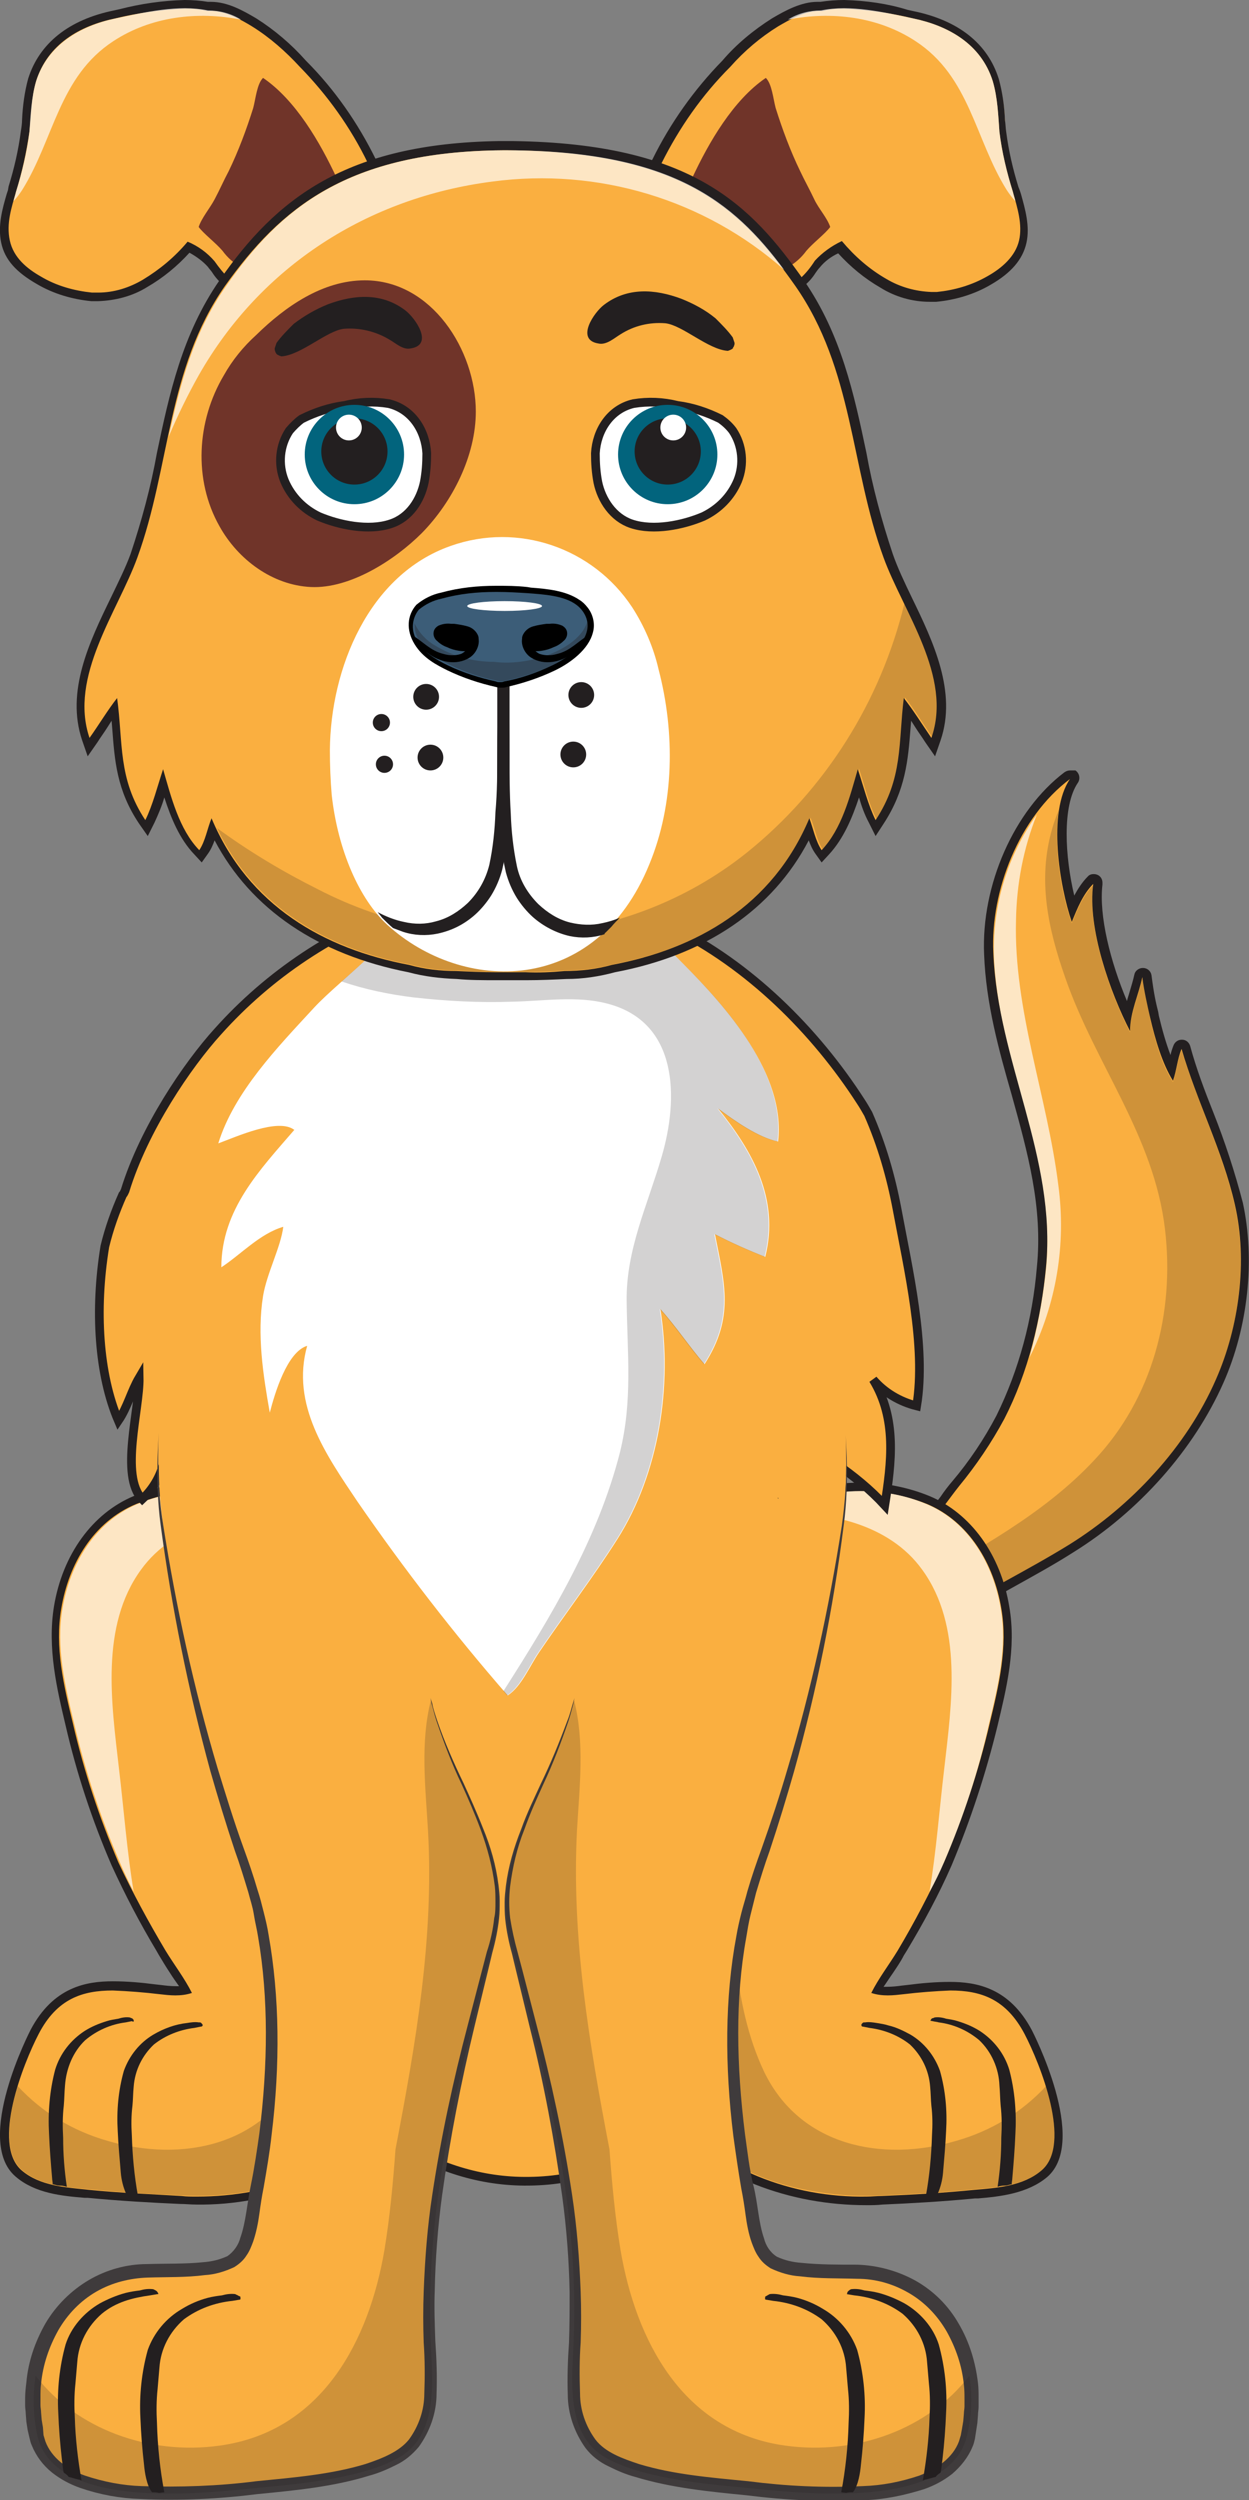 <?xml version="1.0" encoding="utf-8"?>
<!-- Generator: Adobe Illustrator 24.3.0, SVG Export Plug-In . SVG Version: 6.00 Build 0)  -->
<svg version="1.1" id="Layer_1" xmlns="http://www.w3.org/2000/svg" xmlns:xlink="http://www.w3.org/1999/xlink" x="0px" y="0px"
	 viewBox="0 0 203.7 407.6" style="enable-background:new 0 0 203.7 407.6;" xml:space="preserve">
<rect x="0" y="0" width="203.7" height="407.6" fill="#808080" stroke="none"/>
<style type="text/css">
	.st0{fill:#FAAF40;}
	.st1{opacity:0.69;fill:#FFFFFF;enable-background:new    ;}
	.st2{opacity:0.2;fill:#231F20;enable-background:new    ;}
	.st3{fill:#231F20;}
	.st4{fill:#FAAF40;stroke:#231F20;stroke-width:1.42;stroke-miterlimit:10;}
	.st5{fill:#FFFFFF;}
	.st6{fill:#3F3B3C;}
	.st7{fill:#703429;}
	.st8{fill:#3C5D78;}
	.st9{opacity:0.32;}
	.st10{fill:#FFFFFF;stroke:#231F20;stroke-width:1.42;stroke-miterlimit:10;}
	.st11{fill:#02647D;}
</style>
<g id="scene">
	<g id="tail">
		<path class="st0" d="M153.3,264.8c-0.1,0-0.1,0-0.2,0c-0.2,0-0.3-0.1-0.4-0.3c-0.1,0-0.2,0.1-0.3,0.1c-0.1,0.1-0.2,0.1-0.3,0.1
			c-0.3,0-0.5-0.1-0.6-0.4l-6.1-10.7c-0.2-0.4,0-0.8,0.3-1c0,0,0,0,0,0c3-1.3,5.9-5.1,8.2-8.2c0.7-0.9,1.3-1.7,1.9-2.5
			c2.8-3.3,5.2-7,7.3-10.8c3.8-7.7,6.1-16,6.7-24.5c1-9.9-1.7-19.3-4.2-28.4c-2-7.3-4.1-14.8-4.4-22.7c-0.5-11.1,4.8-23.1,12.8-29.1
			c0.1-0.1,0.3-0.1,0.4-0.1c0.4,0,0.7,0.3,0.7,0.7c0,0.1,0,0.3-0.1,0.4c-3.2,4.6-1.9,14.9-0.2,20.8c0.7-1.7,1.6-3.3,2.9-4.6
			c0.1-0.1,0.3-0.2,0.5-0.2c0.1,0,0.2,0,0.3,0.1c0.3,0.1,0.4,0.4,0.4,0.7c-0.8,5.8,1.7,14.5,4.9,21.4c0.2-1.1,0.5-2.3,0.9-3.4
			c0.3-1,0.6-2,0.8-3c0.1-0.3,0.4-0.6,0.7-0.6l0,0c0.3,0,0.6,0.3,0.7,0.6c0.3,2,0.7,4.1,1.1,6.1l0.1,0.6c0.6,2.9,1.5,5.8,2.8,8.5
			l0.1-0.5c0.2-1.1,0.5-2.1,0.9-3.1c0.1-0.3,0.4-0.4,0.6-0.4l0,0c0.3,0,0.6,0.2,0.6,0.5c1.1,3.7,2.5,7.4,3.9,10.9
			c2,4.7,3.6,9.6,4.8,14.6c2,9.8,0.9,19.9-3.1,29c-4.7,10.7-13.5,20.6-24.2,27.3c-3.3,2-6.8,4-10.2,5.8c-3.6,2-7.4,4.1-10.8,6.2
			C153.6,264.8,153.4,264.8,153.3,264.8z"/>
		<path class="st1" d="M170.6,206.8c-0.5,4.9-1.4,9.7-2.7,14.5c4.4-8.7,6-18.5,4.7-28.1c-1.8-14.5-7.3-28.5-6.9-43.2
			c0.1-5.9,1.2-11.7,3.4-17.2c-4.8,6.7-7.2,14.7-7,22.9C162.7,173.3,172.3,188.8,170.6,206.8z"/>
		<path class="st2" d="M201.4,196.6c-2-8.8-6.1-16.8-8.7-25.4c-0.7,1.7-0.8,3.5-1.4,5.2c-1.9-2.9-2.9-6.9-3.7-10.2
			c-0.4-1.9-0.1-5.3-1.3-6.7c-0.6,2.8-2,5.7-2,8.8c-3.2-6.3-7-16.8-6-24c-1.7,1.7-2.6,4-3.5,6.2c-1.6-4.4-3.1-12.5-2.1-18.5
			c-0.4,1-0.8,2-1.1,3.1c-2.4,8.3-0.7,16.2,2.1,24.2c4.9,14.2,14.5,25.8,16.3,41.1c1.6,13.6-2,27.5-11.5,37.6
			c-8.3,8.9-19.2,14.6-29.6,20.7l3.2,5.5c0.3-0.2,0.7-0.2,1-0.3c0,0.1,0.1,0.3,0.2,0.4c6.6-4.1,14.2-7.9,21-12.1
			c10.2-6.3,19.1-15.9,23.9-26.9C202.1,216.5,203.4,205.8,201.4,196.6z"/>
		<path class="st3" d="M174.5,127c-3.7,5.4-1.7,17.5,0.3,23.3c0.9-2.2,1.8-4.5,3.5-6.2c-1,7.2,2.8,17.8,6,24c0-3.1,1.4-5.9,2-8.8
			c0.3,2.3,0.8,4.5,1.3,6.7c0.8,3.4,1.9,7.3,3.7,10.2c0.6-1.7,0.7-3.5,1.4-5.2c2.5,8.6,6.7,16.6,8.7,25.4c2.1,9.2,0.7,19.9-3.1,28.5
			c-4.8,11-13.8,20.6-23.9,26.9c-6.8,4.2-14.4,7.9-21,12.1c-0.1-0.1-0.1-0.3-0.2-0.4c-0.3,0-0.7,0.1-1,0.3l-6.2-10.6
			c4.1-1.8,7.7-7.5,10.4-10.9c2.8-3.4,5.3-7.1,7.4-11c3.9-7.6,6-16.3,6.8-24.8c1.7-17.9-7.9-33.5-8.6-51.2
			C161.5,145.3,166.2,133.2,174.5,127 M178.3,144.1L178.3,144.1 M174.5,125.6c-0.3,0-0.6,0.1-0.9,0.3c-8.2,6.2-13.6,18.4-13.1,29.7
			c0.3,8,2.4,15.6,4.5,22.9c2.6,9.4,5.1,18.3,4.1,28.1c-0.7,8.4-2.9,16.7-6.6,24.2c-2,3.8-4.4,7.4-7.2,10.7
			c-0.6,0.7-1.3,1.6-1.9,2.5c-2.3,3-5.1,6.7-7.9,7.9c-0.4,0.2-0.7,0.5-0.8,0.9c-0.1,0.4-0.1,0.8,0.1,1.1l6.1,10.7
			c0.3,0.6,1,0.8,1.7,0.6c0.1,0.1,0.3,0.1,0.4,0.2c0.1,0,0.2,0,0.3,0c0.3,0,0.5-0.1,0.8-0.2c3.4-2.1,7.1-4.2,10.7-6.2
			c3.4-1.9,6.9-3.8,10.2-5.9c10.8-6.7,19.7-16.8,24.5-27.6c4.1-9.2,5.2-20.2,3.2-29.4c-1.3-5-2.9-9.9-4.8-14.7
			c-1.4-3.5-2.8-7.2-3.8-10.9c-0.2-0.6-0.7-1-1.3-1h-0.1c-0.6,0-1.1,0.4-1.3,0.9c-0.2,0.5-0.4,1.1-0.5,1.6c-0.8-2.1-1.4-4.3-1.9-6.4
			l-0.1-0.6c-0.4-1.6-0.7-2.9-1.1-6c-0.1-0.7-0.7-1.2-1.4-1.2l0,0c-0.7,0-1.3,0.5-1.4,1.1c-0.2,0.9-0.5,1.9-0.8,2.9
			c-0.1,0.4-0.3,0.9-0.4,1.4c-2.7-6.4-4.6-13.9-4-19c0-0.1,0-0.2,0-0.3c0-0.8-0.6-1.4-1.4-1.4h-0.1c-0.3,0-0.6,0.1-0.8,0.3l0,0
			l-0.1,0.1c-0.9,0.9-1.6,2-2.2,3.1c-1.5-6.3-2-14.6,0.6-18.4c0.4-0.6,0.3-1.5-0.4-2C175,125.6,174.7,125.6,174.5,125.6L174.5,125.6
			z M174.5,128.4L174.5,128.4z"/>
	</g>
	<g id="body">
		<path class="st0" d="M32.1,358.8c-0.9,0-1.7,0-2.5-0.1c-4.6-0.2-9.9-0.5-15.1-1l-0.6,0c-3.7-0.4-7.9-0.7-10.9-3.3
			c-6.4-5.5,2.6-22.9,2.7-23c3.5-6.6,8.4-7.5,12.8-7.5c2.3,0,4.6,0.2,6.8,0.5l0.9,0.1c0.8,0.1,1.7,0.2,2.5,0.2c0.6,0,1.1,0,1.7-0.1
			c-0.6-1.1-1.3-2.2-2-3.2s-1.2-1.9-1.8-2.8l-0.4-0.7c-2.7-4.4-5.1-9.1-7.3-13.8c-3.1-7.3-5.6-14.9-7.4-22.6
			c-1.4-5.9-3.1-12.5-1.9-19.1c1.4-8.3,6.1-14.8,12.6-17.5c3.5-1.4,7.2-2.2,11-2.2l0,0c11.1,0,23.2,6.1,31.6,15.8l0.7,0.8
			c0.3,0.3,0.5,0.6,0.8,0.9c1.4,1.4,2.6,3,3.3,4.9c0.8,2.4,0,4.8-1,7.1c-6.7,15.8-9.7,32.8-8.9,49.9c0.1,3,0.2,6,0.3,9
			c0.1,3.7,0.2,7.5,0.4,11.2c0.3,6.3-1.3,9.5-5.6,11c-1.5,1-3.1,1.8-4.8,2.5C44.3,357.8,38.2,358.9,32.1,358.8L32.1,358.8z"/>
		<path class="st3" d="M33.1,243.1c11.8,0,23.6,6.9,31.1,15.6l0.7,0.8c1.5,1.7,3.3,3.4,4,5.5s-0.1,4.5-1,6.6
			c-6.7,15.5-9.6,33.4-8.9,50.2c0.3,6.7,0.4,13.5,0.8,20.1c0.3,5.6-0.9,8.8-5.2,10.4c-1.5,1-3.1,1.8-4.8,2.5
			c-5.6,2.2-11.6,3.3-17.7,3.3c-0.9,0-1.7,0-2.5-0.1c-5-0.3-10.1-0.5-15.1-1c-3.7-0.4-8-0.6-11-3.2c-4.9-4.3,0.3-17.4,2.8-22.2
			c3-5.8,7.2-7.1,12.1-7.1c2.5,0.1,5.1,0.3,7.6,0.6c0.9,0.1,1.7,0.2,2.6,0.2c0.9,0,1.8-0.1,2.7-0.4c-1.2-2.4-2.9-4.6-4.3-6.9
			c-2.8-4.7-5.4-9.5-7.7-14.4c-3.1-7.3-5.6-14.8-7.4-22.6c-1.5-6.2-3-12.5-1.9-18.8c1.2-7.2,5.2-14.1,12.2-17
			C25.8,243.8,29.4,243,33.1,243.1 M33.1,241.6c-3.9,0-7.7,0.8-11.3,2.3c-6.7,2.8-11.6,9.5-13,18c-1.1,6.8,0.5,13.5,1.9,19.4
			c1.8,7.8,4.3,15.4,7.5,22.8c2.2,4.8,4.6,9.4,7.3,13.9l0.4,0.7c0.6,1,1.2,2,1.8,2.9c0.5,0.8,1,1.5,1.5,2.2h-0.5
			c-0.9,0-1.7-0.1-2.5-0.2l-0.9-0.1c-2.3-0.3-4.6-0.5-6.9-0.5c-4.3,0-9.7,0.9-13.4,7.9c-0.1,0.2-9.3,18-2.5,23.9
			c3.2,2.8,7.7,3.2,11.3,3.5h0.5c5.2,0.5,10.5,0.8,15.1,1c0.8,0,1.7,0.1,2.6,0.1c6.2,0.1,12.4-1.1,18.2-3.4c1.7-0.7,3.3-1.5,4.8-2.5
			c5.7-2.1,6.2-7.1,6-11.7c-0.2-3.7-0.3-7.5-0.4-11.1c-0.1-2.9-0.2-6-0.3-9c-0.8-17,2.2-33.9,8.8-49.6c1-2.3,1.9-5,1-7.6
			c-0.8-1.9-2-3.7-3.5-5.1c-0.3-0.3-0.5-0.6-0.8-0.9l-0.1-0.1l-0.6-0.7C56.8,247.7,44.4,241.6,33.1,241.6L33.1,241.6z"/>
		<path class="st1" d="M19.5,303.5c0.7,1.7,1.5,3.3,2.3,4.9c-1.1-6.6-1.6-13.4-2.4-20.1c-1.2-10.5-3.1-23.2,3.6-32.4
			c5.4-7.5,15.5-9.6,24.2-9.2l1.5,0.1c-8.3-3.9-17.7-5.2-26.3-1.6c-6.9,2.9-11,9.8-12.2,17c-1.1,6.3,0.4,12.6,1.9,18.8
			C13.9,288.7,16.4,296.3,19.5,303.5z"/>
		<path class="st2" d="M57.6,284.5c-1.9,5.3-2.4,11.1-2.8,16.6c-0.9,12.1-0.6,25.4-5.9,36.6c-5.8,12.1-19.2,14.9-31.4,11.3
			c-5.6-1.6-10.6-4.6-14.6-8.9c-1.6,5.2-2.3,11,0.6,13.6s7.3,2.9,11,3.2c5,0.5,10.1,0.8,15.1,1c6.4,0.4,14.3-0.7,20.2-3.2
			c1.7-0.7,3.3-1.5,4.8-2.5c4.3-1.5,5.5-4.8,5.2-10.4c-0.3-6.7-0.5-13.4-0.8-20.1c-0.7-16.8,2.2-34.7,9-50.2c1-1.8,1.3-3.8,1.1-5.8
			C64.5,271.6,60.1,277.4,57.6,284.5z"/>
		<path class="st3" d="M33,330c-0.1-0.1-0.2-0.3-0.4-0.3l-0.2,0c-0.6-0.1-1.3,0-1.9,0.1c-1.9,0.2-3.8,0.9-5.5,1.9
			c-2.2,1.3-3.9,3.4-4.8,5.9l0,0c-0.9,3.2-1.2,6.5-1,9.8c0.1,2.2,0.3,4.5,0.5,6.8c0.1,1.2,0.4,2.4,0.9,3.5c0.6,0.1,1.3,0.2,1.9,0.3
			c-0.6-3.3-0.9-6.6-1-9.9c-0.1-1.6-0.1-3.2,0.1-4.8c0.1-1,0.1-2.1,0.2-3.1c0.2-2.7,1.4-5.1,3.3-6.9c1.9-1.5,4.2-2.4,6.6-2.7l0,0
			l1-0.2C33.1,330.4,33.1,330.1,33,330z"/>
		<path class="st3" d="M21.8,329.3c-0.1-0.1-0.2-0.3-0.4-0.3l-0.2-0.1c-0.6-0.1-1.3,0-1.9,0.2c-0.6,0.1-1.3,0.2-1.9,0.4
			c-1.3,0.4-2.5,0.9-3.6,1.6c-2.3,1.5-4,3.7-4.8,6.3l0,0c-0.9,3.4-1.2,7-1,10.5c0.1,2.4,0.3,4.9,0.5,7.2c0,0.3,0.1,0.6,0.1,1h0.1
			l0.4,0.1c0.3,0.1,0.5,0.1,0.8,0.1s0.6,0.1,1,0.2c-0.4-2.7-0.6-5.3-0.6-8c-0.1-1.7-0.1-3.5,0.1-5.2c0.1-1.1,0.1-2.2,0.2-3.3
			c0.2-2.8,1.3-5.5,3.3-7.4c1.9-1.6,4.2-2.6,6.6-2.9l0,0l1-0.2C21.9,329.7,21.8,329.5,21.8,329.3z"/>
		<path class="st0" d="M141.4,358.8c-6.2,0.1-12.3-1.1-18-3.3c-1.7-0.7-3.3-1.5-4.8-2.5c-4.3-1.6-5.9-4.8-5.6-11
			c0.2-3.7,0.3-7.5,0.4-11.2c0.1-3,0.2-6,0.3-9c0.8-17.3-2.4-35-8.9-49.9c-1-2.3-1.8-4.7-1-7.1c0.8-1.8,1.9-3.5,3.4-4.9l0.8-0.9
			l0.7-0.8c8.4-9.8,20.5-15.8,31.6-15.8c3.8,0,7.5,0.7,11,2.2c6.5,2.7,11.2,9.2,12.6,17.5c1.1,6.6-0.5,13.3-1.9,19.1
			c-1.8,7.8-4.3,15.3-7.4,22.6c-2.2,4.7-4.6,9.3-7.3,13.8l-0.4,0.7c-0.6,1-1.2,1.9-1.8,2.8s-1.4,2.1-2,3.2c0.6,0.1,1.1,0.1,1.7,0.1
			c0.8,0,1.7-0.1,2.5-0.2l0.9-0.1c2.3-0.3,4.5-0.5,6.8-0.5c4.4,0,9.3,0.9,12.8,7.5c0.1,0.2,9.1,17.5,2.7,23c-3,2.6-7.2,3-10.9,3.3
			l-0.5,0c-5.2,0.5-10.4,0.8-15.1,1C143.1,358.8,142.3,358.8,141.4,358.8z"/>
		<path class="st3" d="M140.4,243.1c3.7,0,7.3,0.7,10.8,2.1c6.9,2.9,10.9,9.8,12.1,17c1.1,6.3-0.4,12.6-1.9,18.8
			c-1.8,7.7-4.3,15.2-7.4,22.5c-2.3,5-4.8,9.8-7.6,14.5c-1.4,2.3-3.1,4.5-4.3,6.9c0.9,0.3,1.8,0.4,2.7,0.4c0.9,0,1.7-0.1,2.6-0.2
			c2.5-0.3,5.1-0.5,7.6-0.6c5,0,9.1,1.4,12.1,7.1c2.5,4.8,7.8,17.9,2.8,22.2c-3,2.6-7.4,2.9-11,3.2c-5,0.5-10.1,0.8-15.1,1
			c-0.8,0-1.6,0.1-2.5,0.1c-6,0.1-12.1-1-17.7-3.3c-1.7-0.7-3.3-1.5-4.8-2.5c-4.3-1.5-5.5-4.8-5.2-10.4c0.3-6.7,0.4-13.4,0.7-20.1
			c0.8-16.8-2.2-34.8-8.9-50.2c-0.9-2-1.7-4.4-1-6.6s2.5-3.9,4-5.5l0.7-0.8C116.7,250,128.6,243.1,140.4,243.1 M140.4,241.7
			L140.4,241.7c-11.3,0-23.7,6.2-32.2,16.1l-0.6,0.7l-0.1,0.1c-0.3,0.3-0.5,0.6-0.8,0.9c-1.5,1.5-2.7,3.2-3.5,5.1
			c-0.9,2.6,0,5.3,1,7.6c6.6,15.7,9.6,32.6,8.8,49.6c-0.1,3-0.2,6-0.3,9c-0.1,3.6-0.2,7.4-0.4,11.1c-0.2,4.6,0.3,9.6,6,11.7
			c1.5,1,3.2,1.8,4.8,2.5c5.8,2.3,12,3.4,18.2,3.4c0.9,0,1.7,0,2.6-0.1c4.7-0.2,9.9-0.5,15.1-1h0.5c3.6-0.3,8.1-0.8,11.3-3.5
			c6.8-5.9-2.4-23.7-2.5-23.9c-3.7-7-9.1-7.9-13.4-7.9c-2.3,0-4.6,0.2-6.9,0.5l-0.9,0.1c-0.7,0.1-1.6,0.2-2.5,0.2h-0.5
			c0.5-0.7,1-1.5,1.5-2.2c0.6-0.9,1.3-1.9,1.8-2.9l0.5-0.8c2.7-4.5,5.2-9.1,7.3-13.9c3.1-7.4,5.6-15,7.5-22.8
			c1.4-5.9,3.1-12.6,1.9-19.4c-1.4-8.5-6.3-15.2-13-18C148.2,242.5,144.3,241.7,140.4,241.7L140.4,241.7z"/>
		<path class="st1" d="M154,303.5c-0.7,1.7-1.5,3.3-2.4,4.9c1.1-6.6,1.6-13.4,2.4-20.1c1.2-10.5,3.1-23.2-3.6-32.4
			c-5.4-7.5-15.5-9.6-24.2-9.2l-1.4,0.1c8.3-3.9,17.7-5.2,26.3-1.6c6.9,2.9,10.9,9.8,12.1,17c1.1,6.3-0.4,12.6-1.9,18.8
			C159.6,288.7,157.1,296.3,154,303.5z"/>
		<path class="st2" d="M115.9,284.5c1.9,5.3,2.4,11.1,2.8,16.6c0.9,12.1,0.6,25.4,5.9,36.6c5.8,12.1,19.2,14.9,31.4,11.3
			c5.6-1.6,10.6-4.6,14.6-8.9c1.6,5.2,2.3,11-0.6,13.6s-7.4,2.9-11,3.2c-5,0.5-10.1,0.8-15.1,1c-6.4,0.4-14.3-0.7-20.2-3.2
			c-1.7-0.7-3.3-1.5-4.8-2.5c-4.3-1.5-5.5-4.8-5.2-10.4c0.3-6.7,0.4-13.4,0.7-20.1c0.8-16.8-2.2-34.8-8.9-50.2
			c-0.9-1.8-1.3-3.8-1.1-5.8C109,271.6,113.4,277.4,115.9,284.5z"/>
		<path class="st3" d="M140.5,330c0.1-0.1,0.2-0.3,0.4-0.3l0.2,0c0.6-0.1,1.3,0,1.9,0.1c0.6,0.1,1.3,0.2,1.9,0.4
			c1.3,0.3,2.5,0.9,3.6,1.5c2.2,1.3,3.9,3.4,4.8,5.9l0,0c0.9,3.2,1.2,6.5,1,9.8c-0.1,2.2-0.3,4.5-0.5,6.8c-0.1,1.2-0.4,2.4-0.9,3.5
			c-0.7,0.1-1.3,0.2-1.9,0.3c0.6-3.3,0.9-6.6,1-9.9c0.1-1.6,0.1-3.2-0.1-4.8c-0.1-1-0.1-2.1-0.2-3.1c-0.2-2.7-1.4-5.1-3.3-6.9
			c-1.9-1.5-4.2-2.4-6.6-2.7l0,0l-1-0.2C140.4,330.4,140.5,330.1,140.5,330z"/>
		<path class="st3" d="M151.8,329.3c0.1-0.2,0.2-0.3,0.4-0.3l0.2-0.1c0.6-0.1,1.3,0,1.9,0.2c0.6,0.1,1.3,0.2,1.9,0.4
			c1.3,0.4,2.5,0.9,3.6,1.6c2.3,1.5,4,3.7,4.8,6.3l0,0c0.9,3.4,1.2,7,1,10.5c-0.1,2.4-0.3,4.9-0.5,7.2c0,0.3-0.1,0.6-0.1,1h-0.1
			l-0.4,0.1c-0.3,0.1-0.5,0.1-0.8,0.1s-0.7,0.1-1,0.2c0.4-2.7,0.6-5.3,0.6-8c0.1-1.7,0.1-3.5-0.1-5.2c-0.1-1.1-0.1-2.2-0.2-3.3
			c-0.1-2.8-1.3-5.5-3.3-7.4c-1.9-1.6-4.2-2.6-6.6-2.9l0,0c-0.3-0.1-0.6-0.1-1-0.2S151.7,329.5,151.8,329.3z"/>
		<path class="st4" d="M149.5,229.2c1.6-9.7-1.4-22.4-3.2-32.1c-1-5.3-2.5-10.5-4.7-15.5c-0.4-0.7-0.8-1.4-1.2-2
			c-7.4-11.5-18.2-22.3-30.9-28.5c-4-1.9-8.2-3.4-12.6-4.4l-1.2,0.4c-9.6-2.7-19.7-2.5-29.2,0.5c-11.9,4.1-22.6,11.2-31,20.6
			c-4.9,5.4-12,15.8-15.1,25.9c-0.1,0.2-0.2,0.5-0.4,0.7c-1.2,2.7-2.2,5.5-2.9,8.4c-1.7,10.4-1,20.9,2.2,28.4c1.5-2.2,2.1-4.8,3.4-7
			c0.1,5.1-3.2,16,0.5,19.8c1.7-1.6,2.9-3.6,3.5-5.9c1.2,5,1.4,11.2,3,16.6c1.7-1.9,1.9-4.9,3.4-6.7c3,13.6,10.4,26.2,11.2,40.4
			c0.7,13.6-2.7,31.4,4.5,43.7c7.3,12.7,21,23,36.7,23.1c17.6,0.1,25.2-10.3,30.1-25.6c5.1-15.9,16.8-56.2,12.3-83.8
			c2.6,2.6,3.9,6.3,5.6,9.5c1.4-5.6,2.3-11.3,2.8-17.1c2.9,2,5.6,4.2,8,6.8c1.1-7,2-14.1-1.9-20.5
			C144.2,227,146.7,228.5,149.5,229.2z"/>
		<path class="st5" d="M67.8,144.8c-0.4,6.5-12.1,14.6-16.6,19.5c-5.9,6.4-13,13.7-15.6,22.1c3-1.1,9.8-4.2,12.4-2.2
			c-5.6,6.5-11.9,13-11.9,22.4c3.2-2.1,6.3-5.5,10.1-6.6c-0.4,3.3-2.7,7.6-3.3,11.3c-1,6.3,0,12.8,1.1,19c0.8-3.1,2.8-9.9,6.1-10.9
			c-2.7,9.6,3.1,17.8,8.2,25.4c7.6,11,15.7,21.5,24.5,31.6c2.2-1.4,3.6-4.8,5.1-7c4.2-6.2,8.8-12.2,12.8-18.5c6.8-10.7,9-25,7-37.5
			c2.6,2.9,4.7,6.1,7.2,9c4.9-7.6,3.3-13.1,1.7-21.2c2.7,1.4,5.4,2.6,8.2,3.7c2.4-9.4-2.1-17.3-7.7-24.2c2.7,2,6.5,4.7,9.8,5.4
			c1.3-11-8.5-22-15.6-29.1c-3.9-3.9-7.9-8.4-12.8-11c-2.1-1.2-6-1.3-7.7-2.8c-3.3-3-2.2-4.9-2.3-10.8"/>
		<path class="st2" d="M111.2,156.9c-3.9-3.9-7.9-8.4-12.8-11c-2.1-1.2-6-1.3-7.7-2.8c-3.3-3-2.2-4.9-2.3-10.8l-20.6,12.5
			c-0.3,4.9-6.9,10.6-12.1,15.2c3.8,1.3,7.7,2.1,11.7,2.6c5.4,0.6,10.8,0.9,16.2,0.7c5.1-0.1,10.4-1,15.4,0.3
			c11.7,3,11.7,15.5,8.9,25c-2.3,7.9-5.8,15.1-5.7,23.5c0.1,8.6,1,16.2-1.1,24.7c-3.6,14.1-11.2,26.7-19,38.9l0.6,0.7
			c2.2-1.4,3.6-4.8,5.1-7c4.2-6.2,8.8-12.2,12.8-18.5c6.8-10.7,9-25,7-37.5c2.6,2.9,4.7,6.1,7.2,9c4.9-7.6,3.3-13.1,1.7-21.2
			c2.7,1.4,5.4,2.6,8.2,3.7c2.4-9.4-2.1-17.3-7.7-24.2c2.7,2,6.5,4.7,9.8,5.4C128.2,175.1,118.4,164,111.2,156.9z"/>
		<path class="st0" d="M26.1,233.7c-0.4,5-0.2,10,0.5,15c2.7,19,7.2,37.6,13.6,55.7c5.9,16.6,5,36.4,1.6,53.6
			c-0.7,3.7-0.8,9.3-4.2,11c-3,1.5-9.9,1.3-13.5,1.3c-14.2,0.3-21,14.5-18,26.8s27,9.4,36.8,8.4c6.5-0.6,16.7-1.6,22.4-5
			c5.9-3.6,5.3-11.6,5-17.6c-1.2-23.5,4.6-44.4,10.3-66.8c3.6-14-7.2-25.8-10.3-39.2"/>
		<path class="st6" d="M70.2,276.8l0.2,1c0.2,0.6,0.4,1.6,0.8,2.8c1.2,3.5,2.5,7,4.1,10.3c1,2.2,2.1,4.7,3.1,7.4
			c1.1,3,1.9,6,2.3,9.2c0.1,0.9,0.1,1.7,0.1,2.6c0,0.9,0,1.8-0.2,2.6c-0.2,1.9-0.6,3.7-1.2,5.5c-1,3.8-2,7.7-3.1,11.9
			c-2.4,9.1-4.4,18.4-5.8,27.7c-0.8,5.2-1.2,10.5-1.4,15.8c-0.1,2.7-0.1,5.5,0,8.3c0.2,2.8,0.2,5.6,0.1,8.3c0,2.7-0.9,5.3-2.5,7.5
			c-1.6,2-4.4,3.1-7.1,4c-5.6,1.7-11.7,2.2-17.8,2.8c-6.2,0.8-12.5,1-18.7,0.8c-3.1-0.1-6.2-0.7-9.2-1.7c-2.9-1-5.5-2.9-6.5-5.6
			c-0.1-0.3-0.2-0.7-0.3-1L7,395.7l-0.2-1.2l-0.1-1.2c0-0.4-0.1-0.8-0.1-1.2v-1.2c0-0.8,0-1.6,0.1-2.3c0.3-3.1,1.3-6,2.8-8.7
			c1.5-2.6,3.6-4.8,6.2-6.3c2.6-1.5,5.5-2.2,8.4-2.3c3.1-0.1,6.2,0,9.3-0.4c1.7-0.1,3.3-0.6,4.8-1.3c0.8-0.5,1.5-1.1,2-1.9
			c0.5-0.7,0.8-1.5,1.1-2.3c0.5-1.5,0.8-3,1-4.5c0.2-1.5,0.4-2.8,0.7-4.3c0.5-2.9,1-5.8,1.3-8.6c1.4-11.4,1.3-22.5-0.5-32.6
			c-0.2-1.3-0.5-2.5-0.8-3.7s-0.6-2.4-1-3.6c-0.7-2.4-1.5-4.7-2.3-6.9c-1.6-4.4-2.9-8.7-4.2-12.9c-3.9-13.1-6.8-26.4-8.9-39.8
			c-0.6-3.6-0.8-7.3-0.8-11c0-2.5,0.1-3.9,0.1-3.9s-0.1,1.3-0.2,3.9c-0.1,3.7,0,7.4,0.5,11.1c1.8,13.5,4.5,26.9,8.1,40.1
			c1.2,4.2,2.5,8.5,4,13c0.8,2.2,1.5,4.5,2.2,6.8c0.3,1.2,0.7,2.3,0.9,3.6s0.5,2.4,0.7,3.7c1.7,9.9,1.6,20.8,0.2,32
			c-0.4,2.8-0.8,5.6-1.4,8.5s-0.8,6-1.7,8.5c-0.3,1.2-1.1,2.3-2.1,3c-1.3,0.6-2.6,0.9-4,1c-2.9,0.3-6,0.2-9.1,0.3
			c-3.3,0-6.6,0.9-9.5,2.6c-2.9,1.7-5.4,4.2-7.1,7.1c-1.7,3-2.8,6.2-3.1,9.6c-0.1,0.8-0.2,1.7-0.2,2.5v1.3c0,0.4,0.1,0.9,0.1,1.3
			l0.1,1.3l0.2,1.3l0.3,1.3c0.1,0.4,0.2,0.9,0.4,1.3c0.7,1.7,1.8,3.2,3.3,4.4c1.4,1.1,2.9,1.9,4.6,2.5c3.2,1.1,6.5,1.7,9.8,1.8
			c6.4,0.3,12.8,0,19.1-0.8c6.2-0.6,12.4-1.2,18.2-3c1.5-0.4,2.9-1,4.3-1.7c1.5-0.7,2.7-1.7,3.8-3c1.8-2.5,2.9-5.5,2.9-8.7
			c0.1-2.9,0-5.7-0.2-8.5c-0.1-2.8-0.2-5.5-0.1-8.2c0.1-5.2,0.5-10.4,1.2-15.6c1.3-9.3,3.1-18.5,5.3-27.6c1-4.2,2-8.2,2.9-12
			c0.5-1.8,0.9-3.7,1.1-5.6c0.1-0.9,0.1-1.8,0.1-2.8c0-0.9-0.1-1.8-0.2-2.6c-0.4-3.2-1.3-6.3-2.5-9.2c-1.1-2.8-2.2-5.2-3.2-7.4
			c-1.6-3.3-3.1-6.7-4.3-10.2c-0.4-1.2-0.7-2.1-0.8-2.8L70.2,276.8z"/>
		<path class="st2" d="M70.3,277.1c-1.8,6.9-0.9,14.3-0.5,21.3c1,17.6-2,34.8-5.3,52c-0.4,5.5-0.9,10.9-1.8,16.4
			c-2.5,14.7-10.1,29.6-26.9,31.9c-11.5,1.6-23.3-2.7-30-11.4c-0.5,3.2-0.4,6.6,0.3,9.8c2.9,12.3,27,9.4,36.8,8.4
			c6.5-0.6,16.7-1.6,22.4-5c5.9-3.6,5.3-11.6,5-17.6c-1.2-23.5,4.6-44.4,10.3-66.8C84.1,302.2,73.6,290.5,70.3,277.1z"/>
		<path class="st3" d="M38.6,374.1c-0.1,0-0.1,0-0.2-0.1c-0.7-0.1-1.5,0-2.2,0.2c-0.8,0.1-1.5,0.2-2.3,0.4c-1.5,0.4-2.9,1-4.2,1.8
			c-2.6,1.5-4.6,3.9-5.6,6.7v0c-1,3.6-1.4,7.4-1.2,11.1c0.1,2.5,0.3,5.1,0.6,7.7c0.1,1.1,0.4,3.3,1.3,4.4c0.4,0,0.7,0,1.1,0.1H26
			l0.8-0.1c-0.7-3.7-1.1-7.5-1.2-11.3c-0.1-1.8-0.1-3.7,0.1-5.5c0.1-1.2,0.2-2.4,0.3-3.5c0.2-3.1,1.7-5.9,4-7.9c2.3-1.7,5-2.7,7.9-3
			l0,0l1.2-0.2c0.2,0,0.1-0.3,0.1-0.5C38.9,374.3,38.8,374.2,38.6,374.1z"/>
		<path class="st3" d="M25.7,373.7c-0.1-0.2-0.3-0.3-0.5-0.4l-0.2-0.1c-0.8-0.1-1.5,0-2.2,0.2c-0.8,0.1-1.5,0.2-2.3,0.4
			c-1.5,0.4-2.9,1-4.2,1.7c-2.6,1.5-4.7,3.9-5.6,6.7l0,0c-1,3.6-1.4,7.4-1.2,11.1c0.1,2.6,0.3,5.1,0.6,7.7c0.1,0.5,0.1,1.3,0.3,2.1
			c0.3,0.2,0.6,0.4,0.8,0.7c0.5,0.1,1,0.3,1.5,0.4c0.2,0,0.4,0.1,0.6,0.2c-0.6-3.4-1-6.9-1.1-10.3c-0.1-1.8-0.1-3.7,0.1-5.5
			c0.1-1.2,0.2-2.4,0.3-3.5c0.2-3.1,1.7-5.9,4-7.9c2.3-1.9,5-2.6,7.9-3l0,0l1.2-0.2C25.9,374.1,25.8,373.8,25.7,373.7z"/>
		<path class="st0" d="M137.8,233.7c0.4,5,0.2,10-0.4,15c-2.7,19-7.2,37.6-13.6,55.7c-5.9,16.5-5,36.4-1.7,53.5
			c0.7,3.7,0.8,9.3,4.2,11c3,1.5,9.9,1.3,13.4,1.3c14.2,0.3,21,14.5,18,26.8s-27,9.4-36.8,8.4c-6.6-0.6-16.7-1.6-22.4-5
			c-5.9-3.6-5.3-11.6-5-17.6c1.2-23.5-4.6-44.4-10.3-66.8c-3.6-14,7.2-25.8,10.3-39.2"/>
		<path class="st6" d="M93.7,276.8l-0.3,1c-0.2,0.6-0.4,1.6-0.9,2.8c-1.3,3.5-2.7,6.9-4.3,10.2c-1,2.2-2.2,4.6-3.2,7.4
			c-1.2,3-2.1,6.1-2.5,9.3c-0.1,0.9-0.2,1.8-0.2,2.6c0,0.9,0,1.8,0.1,2.8c0.2,1.9,0.6,3.8,1.1,5.6c0.9,3.8,1.9,7.8,2.9,12
			c2.3,9.1,4,18.3,5.3,27.6c0.7,5.2,1.1,10.4,1.2,15.6c0,2.7,0,5.4-0.1,8.2c-0.2,2.8-0.3,5.7-0.2,8.5c0,3.1,1.1,6.2,2.9,8.7
			c1,1.3,2.3,2.3,3.8,3c1.4,0.7,2.8,1.3,4.3,1.7c5.9,1.8,12.1,2.4,18.2,3c6.3,0.8,12.7,1.1,19.1,0.8c3.3-0.1,6.6-0.8,9.8-1.8
			c1.7-0.6,3.2-1.4,4.6-2.5c1.4-1.2,2.6-2.7,3.3-4.4c0.2-0.4,0.3-0.9,0.4-1.3l0.2-1.3l0.2-1.3l0.1-1.3c0-0.4,0.1-0.9,0.1-1.3V391
			c0-0.9,0-1.7-0.1-2.5c-0.4-3.4-1.4-6.7-3.1-9.6c-1.7-3-4.1-5.4-7.1-7.1c-2.9-1.6-6.2-2.5-9.5-2.6c-3.1,0-6.2,0-9.1-0.3
			c-1.4-0.1-2.7-0.4-4-1c-1.1-0.7-1.8-1.8-2.1-3c-0.9-2.6-1-5.7-1.7-8.5s-1-5.7-1.4-8.5c-1.4-11.2-1.6-22.1,0.2-32
			c0.2-1.2,0.4-2.5,0.7-3.7s0.6-2.4,0.9-3.6c0.7-2.3,1.4-4.6,2.2-6.8c1.5-4.5,2.8-8.8,4-13c3.7-13.2,6.4-26.6,8.1-40.1
			c0.5-3.7,0.6-7.4,0.5-11.1c-0.1-2.5-0.2-3.9-0.2-3.9s0.1,1.3,0.1,3.9c0.1,3.7-0.2,7.4-0.7,11.1c-2.1,13.5-5,26.8-8.9,39.8
			c-1.2,4.1-2.6,8.4-4.2,12.9c-0.8,2.2-1.6,4.5-2.3,6.9c-0.3,1.2-0.7,2.4-1,3.6s-0.6,2.5-0.8,3.7c-1.9,10.1-1.9,21.2-0.5,32.6
			c0.4,2.9,0.8,5.7,1.3,8.6c0.3,1.5,0.5,2.8,0.7,4.3c0.2,1.5,0.5,3.1,1,4.5c0.3,0.8,0.6,1.6,1.1,2.3c0.5,0.8,1.2,1.4,2,1.9
			c1.5,0.7,3.1,1.2,4.8,1.3c3.1,0.4,6.3,0.3,9.3,0.4c3,0,5.8,0.8,8.4,2.3c2.6,1.5,4.7,3.7,6.2,6.3c1.5,2.7,2.5,5.6,2.8,8.7
			c0.1,0.8,0.1,1.6,0.1,2.3v1.2c0,0.4-0.1,0.8-0.1,1.2l-0.1,1.2l-0.2,1.2l-0.2,1.1c-0.1,0.3-0.2,0.7-0.3,1c-1,2.7-3.6,4.5-6.5,5.6
			c-3,1-6,1.6-9.2,1.7c-6.3,0.3-12.5,0-18.7-0.8c-6.2-0.6-12.2-1.1-17.8-2.8c-2.7-0.9-5.5-1.9-7.1-4c-1.6-2.2-2.5-4.8-2.5-7.5
			c-0.1-2.8-0.1-5.6,0.1-8.3c0.1-2.8,0.1-5.6,0-8.3c-0.2-5.3-0.6-10.5-1.4-15.8c-1.4-9.3-3.4-18.6-5.8-27.7
			c-1.1-4.2-2.1-8.2-3.1-11.9c-0.5-1.8-0.9-3.6-1.2-5.5c-0.2-1.7-0.2-3.5,0-5.2c0.4-3.1,1.1-6.2,2.3-9.2c1-2.8,2.1-5.2,3.1-7.4
			c1.6-3.4,2.9-6.8,4.1-10.3c0.4-1.2,0.6-2.1,0.8-2.8L93.7,276.8z"/>
		<path class="st2" d="M93.6,277.1c1.8,6.9,0.9,14.3,0.5,21.3c-0.9,17.6,2,34.8,5.3,52c0.4,5.5,0.9,10.9,1.8,16.4
			c2.5,14.7,10.1,29.6,26.9,31.9c11.6,1.6,23.3-2.7,30-11.4c0.5,3.2,0.4,6.6-0.4,9.8c-2.9,12.3-27,9.4-36.8,8.4
			c-6.6-0.6-16.7-1.6-22.4-5c-5.9-3.6-5.3-11.6-5-17.6c1.2-23.5-4.6-44.4-10.3-66.8C79.8,302.2,90.4,290.5,93.6,277.1z"/>
		<path class="st3" d="M125.3,374.1c0.1,0,0.1,0,0.2-0.1c0.7-0.1,1.5,0,2.2,0.2c0.8,0.1,1.5,0.2,2.3,0.4c1.5,0.4,2.9,1,4.2,1.8
			c2.6,1.5,4.6,3.9,5.6,6.7v0c1,3.6,1.4,7.4,1.2,11.1c-0.1,2.5-0.3,5.1-0.6,7.7c-0.1,1.1-0.4,3.3-1.3,4.4c-0.4,0-0.7,0-1.1,0.1H138
			l-0.8-0.1c0.7-3.7,1.1-7.5,1.2-11.3c0.1-1.8,0.1-3.7-0.1-5.5c-0.1-1.2-0.2-2.4-0.3-3.5c-0.2-3.1-1.7-5.9-4-7.9
			c-2.3-1.7-5-2.7-7.9-3l0,0l-1.2-0.2c-0.2,0-0.1-0.3-0.1-0.5C125,374.3,125.2,374.2,125.3,374.1z"/>
		<path class="st3" d="M138.2,373.7c0.1-0.2,0.3-0.3,0.4-0.4l0.2-0.1c0.8-0.1,1.5,0,2.2,0.2c0.8,0.1,1.5,0.2,2.3,0.4
			c1.5,0.4,2.9,1,4.2,1.7c2.6,1.5,4.7,3.9,5.6,6.7l0,0c1,3.6,1.4,7.4,1.2,11.1c-0.1,2.6-0.3,5.1-0.6,7.7c-0.1,0.5-0.1,1.3-0.3,2.1
			c-0.3,0.2-0.6,0.4-0.8,0.7c-0.5,0.1-1,0.3-1.5,0.4c-0.2,0-0.4,0.1-0.6,0.2c0.6-3.4,1-6.9,1.1-10.3c0.1-1.8,0.1-3.7-0.1-5.5
			c-0.1-1.2-0.2-2.4-0.3-3.5c-0.2-3.1-1.7-5.9-4-7.9c-2.3-1.7-5-2.7-7.9-3l0,0l-1.2-0.2C138.1,374.1,138.2,373.8,138.2,373.7z"/>
	</g>
	<g id="head">
		<path class="st0" d="M16,48.4c-0.3,0-0.7,0-1,0c-3-0.3-6-1.2-8.6-2.7c-3.1-1.8-4.9-3.8-5.4-6.3s0.2-5.2,0.9-7.6l0.3-1.2
			c0.9-3,1.6-6,2-9.1c0.1-0.6,0.1-1.3,0.2-1.9c0.1-2.2,0.4-4.4,1-6.6c2.2-7,8.5-9.6,13.5-10.7l1-0.2c3.4-0.8,6.8-1.3,10.3-1.5
			c1.3,0,2.6,0.1,3.8,0.3h0.5c2.5,0,4.9,1.3,7,2.6c3,1.9,5.7,4.1,8,6.7c4.6,4.7,8.4,10,11.2,15.9l0.2,0.3c1.3,2.8,2.8,6.1,2.6,9.4
			s-3,5.1-5.3,6.2c-0.8,0.4-1.5,0.8-2.3,1.1c-1.8,1-3.7,1.8-5.7,2.5c-2.8,0.9-5.7,1.4-8.6,1.5h-0.1c-1.6,0.1-3.1-0.3-4.4-1.2
			c-0.7-0.6-1.3-1.3-1.8-2.1c-0.2-0.3-0.5-0.7-0.7-1c-1-1.2-2.3-2.1-3.7-2.8c-2,2.3-4.4,4.3-7.1,5.9C21.3,47.6,18.7,48.4,16,48.4z"
			/>
		<path class="st3" d="M30.1,1.4c1.3,0,2.5,0.1,3.8,0.4c0.2,0,0.4,0,0.6,0c2.3,0,4.8,1.4,6.6,2.5c2.9,1.8,5.5,4.1,7.8,6.6
			c4.5,4.6,8.3,9.9,11.1,15.7c1.3,2.9,2.9,6.1,2.7,9.4c-0.2,2.9-2.5,4.5-4.9,5.6c-2.5,1.4-5.2,2.6-7.9,3.6c-2.7,0.9-5.5,1.4-8.4,1.4
			h-0.1c-1.4,0.1-2.8-0.3-4-1.1c-0.9-0.9-1.7-1.9-2.4-2.9c-1.2-1.4-2.7-2.5-4.4-3.2c-2.1,2.5-4.5,4.5-7.3,6.2
			c-2.2,1.3-4.7,2.1-7.3,2.1c-0.3,0-0.6,0-1,0c-2.9-0.3-5.8-1.1-8.3-2.6c-2.3-1.3-4.5-3.1-5.1-5.9s0.3-5.4,1-7.9
			c1-3.2,1.7-6.4,2.2-9.8c0.3-2.8,0.3-5.6,1.1-8.3c1.9-6,7.1-9,12.9-10.2C22.5,2.1,26.3,1.6,30.1,1.4 M30.1,0L30.1,0
			C26.5,0.1,23,0.6,19.5,1.5l-0.9,0.2c-7.4,1.5-12.2,5.4-14,11.1c-0.6,2.2-0.9,4.5-1,6.7c0,0.6-0.1,1.3-0.2,1.9
			c-0.4,3.1-1.1,6.1-2,9L1.3,31l-0.2,0.6c-0.7,2.4-1.5,5.2-0.9,8s2.5,4.8,5.8,6.7c2.7,1.6,5.8,2.5,8.9,2.8c0.4,0,0.7,0,1.1,0
			c2.8-0.1,5.6-0.8,8-2.3c2.6-1.5,4.9-3.4,6.9-5.6c1.1,0.6,2.2,1.4,3,2.3c0.2,0.3,0.5,0.6,0.7,0.9c0.5,0.8,1.2,1.6,2,2.2
			c1.4,0.9,3.1,1.4,4.8,1.3h0.1c3-0.1,6-0.6,8.8-1.5c2-0.7,3.9-1.5,5.8-2.5c0.7-0.4,1.5-0.8,2.3-1.1c2.5-1.2,5.5-3,5.8-6.8
			c0.3-3.5-1.3-6.8-2.7-9.8L61.3,26c-2.9-5.9-6.7-11.4-11.4-16.1c-2.4-2.7-5.1-5-8.1-6.9c-2.2-1.3-4.7-2.7-7.4-2.7h-0.5
			C32.7,0.1,31.4,0,30.1,0z"/>
		<path class="st1" d="M3.6,31c5.2-8.3,6-18.5,14.9-24.3c6.1-4,13.7-4.9,20.8-3.5c-1.6-1-3.5-1.5-5.4-1.5c-4.8-1-10.3,0.3-15,1.3
			C13.1,4.2,7.8,7.3,5.9,13.2c-0.8,2.7-0.9,5.6-1.1,8.3c-0.4,3.3-1.2,6.6-2.2,9.8c-0.1,0.5-0.3,1-0.4,1.5C2.7,32.3,3.2,31.6,3.6,31z
			"/>
		<path class="st7" d="M32.4,37c0.5-1.5,1.8-3,2.6-4.5s1.5-3.1,2.3-4.6c1.6-3.3,2.9-6.8,4-10.3c0.4-1.5,0.6-3.9,1.6-4.9
			c5.3,3.6,9.3,10.5,12,16.3c1.2,2.4,1.8,5.1,1.7,7.8c-0.4,4.8-9.2,8.4-13.5,8c-2.7-0.3-5.2-1.7-6.8-3.9
			C35.2,39.6,33.2,38.1,32.4,37z"/>
		<path class="st0" d="M151.8,48.4c-2.7-0.1-5.3-0.8-7.6-2.2c-2.7-1.6-5.1-3.6-7.1-5.9c-1.4,0.7-2.6,1.6-3.6,2.8
			c-0.3,0.3-0.5,0.7-0.7,1c-0.5,0.8-1.1,1.5-1.8,2.1c-1.3,0.9-2.9,1.3-4.4,1.2h-0.1c-2.9-0.1-5.8-0.6-8.6-1.5
			c-2-0.7-3.9-1.5-5.7-2.5c-0.8-0.4-1.5-0.8-2.3-1.1c-2.3-1.1-5.1-2.8-5.3-6.2s1.3-6.5,2.6-9.4l0.2-0.3c2.9-5.9,6.7-11.2,11.3-15.9
			c2.3-2.6,5-4.9,8-6.7c2.1-1.3,4.5-2.6,7-2.6h0.5c1.3-0.2,2.6-0.4,3.8-0.4c3.5,0.1,7,0.6,10.4,1.5l1,0.2c4.9,1,11.3,3.7,13.5,10.7
			c0.6,2.1,0.9,4.3,1,6.6c0,0.6,0.1,1.3,0.1,1.9c0.4,3.1,1.1,6.1,2,9.1l0.3,1.2c0.7,2.5,1.4,5,0.9,7.6s-2.3,4.5-5.4,6.3
			c-2.6,1.5-5.6,2.4-8.6,2.7C152.5,48.4,152.1,48.4,151.8,48.4z"/>
		<path class="st3" d="M137.7,1.4c3.8,0.2,7.5,0.7,11.2,1.6c5.8,1.2,11.1,4.2,13,10.2c0.8,2.7,0.9,5.6,1.1,8.3
			c0.4,3.3,1.2,6.6,2.2,9.8c0.7,2.5,1.6,5.3,1,7.9s-2.8,4.5-5.1,5.8c-2.6,1.5-5.4,2.3-8.3,2.6c-0.3,0-0.6,0-0.9,0
			c-2.6-0.1-5.1-0.8-7.3-2.1c-2.8-1.6-5.2-3.7-7.3-6.2c-1.7,0.8-3.2,1.9-4.4,3.2c-0.7,1.1-1.5,2.1-2.4,2.9c-1.2,0.8-2.6,1.1-4,1.1
			h-0.1c-2.9-0.1-5.7-0.6-8.4-1.4c-2.7-1-5.4-2.2-7.9-3.5c-2.5-1.2-4.7-2.7-4.9-5.6c-0.2-3.3,1.3-6.5,2.7-9.4
			c2.9-5.8,6.6-11.1,11.2-15.7c2.3-2.6,4.9-4.8,7.8-6.6c1.9-1.1,4.3-2.5,6.6-2.5c0.2,0,0.4,0,0.6,0C135.2,1.5,136.5,1.4,137.7,1.4
			 M137.7,0c-1.3,0-2.6,0.1-3.9,0.3h-0.5c-2.6,0-5.2,1.4-7.4,2.7c-3,1.9-5.8,4.2-8.1,6.9c-4.6,4.7-8.5,10.2-11.4,16.1l-0.2,0.3
			c-1.4,2.9-2.9,6.2-2.7,9.8c0.3,3.8,3.2,5.6,5.7,6.8c0.8,0.4,1.5,0.7,2.3,1.1c1.9,1,3.8,1.8,5.8,2.5c2.8,0.9,5.8,1.4,8.8,1.5h0.1
			c1.7,0.1,3.4-0.4,4.8-1.3c0.8-0.6,1.5-1.4,2-2.2c0.2-0.3,0.5-0.7,0.7-0.9c0.8-1,1.9-1.8,3-2.3c2,2.2,4.3,4.1,6.9,5.6
			c2.4,1.5,5.2,2.3,8,2.3c0.4,0,0.7,0,1.1,0c3.1-0.3,6.2-1.2,8.9-2.8c3.3-1.9,5.2-4.1,5.8-6.8s-0.2-5.5-0.9-8l-0.2-0.6l-0.2-0.5
			c-0.9-2.9-1.6-5.9-2-9c-0.1-0.6-0.1-1.3-0.2-1.9c-0.1-2.3-0.4-4.5-1-6.7c-1.8-5.8-6.6-9.6-14-11.1l-0.9-0.2
			C144.8,0.6,141.3,0.1,137.7,0L137.7,0z"/>
		<path class="st1" d="M164.2,31c-5.2-8.3-6-18.5-14.9-24.3c-6.1-4-13.7-4.9-20.8-3.5c1.6-1,3.5-1.5,5.4-1.5c4.8-1,10.3,0.3,15,1.3
			c5.8,1.2,11.1,4.2,13,10.2c0.8,2.7,0.9,5.6,1.1,8.3c0.4,3.3,1.2,6.6,2.2,9.8c0.1,0.5,0.3,1,0.4,1.5
			C165.1,32.3,164.6,31.6,164.2,31z"/>
		<path class="st7" d="M135.4,37c-0.5-1.5-1.9-3-2.6-4.5s-1.6-3.1-2.3-4.6c-1.6-3.3-2.9-6.8-4-10.3c-0.4-1.5-0.6-3.9-1.6-4.9
			c-5.3,3.6-9.3,10.5-12,16.3c-1.2,2.4-1.8,5.1-1.7,7.8c0.4,4.8,9.2,8.4,13.5,8c2.7-0.3,5.2-1.7,6.8-3.9
			C132.6,39.6,134.6,38.1,135.4,37z"/>
		<path class="st0" d="M85.8,159.2c-0.8,0-1.7,0-2.5,0s-1.6,0-2.4,0c-2.2,0-4.4-0.1-6.5-0.2c-2.6,0-5.3-0.3-7.8-1
			c-15.2-2.9-26.3-10.7-31.9-22.6l0,0c-0.3,1.3-0.9,2.5-1.5,3.7l-0.5,0.7L32,139c-2.9-3-4.3-7.3-5.4-11.3l-0.1,0.5
			c-0.5,2-1.2,3.9-2.1,5.7l-0.5,1.1l-0.7-1c-3.5-5.3-3.9-10.1-4.2-15.2c-0.1-1-0.1-2.1-0.3-3.2c-0.6,0.9-1.2,1.8-1.8,2.7
			s-1.1,1.6-1.6,2.3l-0.8,1.2l-0.5-1.3c-2.6-7.6,1.2-15.7,4.6-22.7c1.2-2.5,2.4-4.9,3.2-7.1c1.9-5.4,3.3-11,4.4-16.6
			c2-9.4,4-19.1,10.1-27.8C45.6,32.9,56.9,24,81.7,23.8h1.5c29.3,0.2,38.7,10.3,47.2,22.4c6.1,8.7,8.1,18.4,10.1,27.8
			c1.1,5.6,2.5,11.2,4.4,16.7c0.8,2.2,2,4.6,3.2,7.1c3.4,7.1,7.3,15.1,4.6,22.7l-0.5,1.3l-0.8-1.2c-0.5-0.8-1-1.6-1.6-2.3
			s-1.2-1.8-1.8-2.7c-0.1,1.1-0.2,2.2-0.2,3.2c-0.4,5.1-0.7,9.9-4.2,15.2l-0.7,1l-0.6-1.1c-0.9-1.8-1.5-3.8-2.1-5.7
			c-0.1-0.2-0.1-0.3-0.1-0.5c-1.2,3.9-2.6,8.2-5.4,11.3l-0.6,0.6l-0.5-0.7c-0.7-1.1-1.2-2.4-1.6-3.7l0,0
			c-5.6,11.9-16.7,19.8-32,22.7c-2.5,0.7-5.1,1-7.8,1C90.2,159.1,88,159.2,85.8,159.2z"/>
		<path class="st3" d="M82.8,24.5L82.8,24.5c28.6,0.2,38.1,9.6,46.9,22.1c9.5,13.6,9,29.5,14.4,44.3c3.2,8.8,11.3,19.4,7.8,29.4
			c-1.5-2.2-3-4.6-4.5-6.5c-0.9,7.3-0.1,13.1-4.6,19.9c-1.2-2.4-2-5.6-2.9-8.3c-1.3,4.5-2.6,9.7-5.9,13.2c-1-1.5-1.4-3.6-2-5.2
			c-6,14.3-18.4,21.3-32.2,23.9c-2.5,0.7-5.1,1-7.7,1c-2.1,0.2-4.3,0.3-6.4,0.2c-0.8,0-1.6,0-2.5,0c-0.8,0-1.6,0-2.4,0
			c-2.1,0-4.3-0.1-6.4-0.2c-2.6,0-5.2-0.3-7.7-1c-13.8-2.6-26.2-9.6-32.2-23.9c-0.7,1.7-1,3.7-2,5.2c-3.3-3.4-4.6-8.7-5.9-13.2
			c-0.9,2.7-1.7,5.9-2.9,8.3c-4.5-6.8-3.6-12.6-4.6-19.9c-1.5,1.9-3,4.4-4.5,6.5c-3.4-10,4.6-20.6,7.8-29.4
			c5.4-14.8,4.8-30.7,14.3-44.3C45.7,34,56.6,24.7,82,24.5L82.8,24.5 M82.8,23h-1.5l0,0c-24.8,0.4-36.2,9.3-45.5,22.7
			c-6.1,8.8-8.2,18.6-10.2,28.1c-1,5.6-2.5,11.1-4.3,16.5c-0.8,2.2-2,4.6-3.2,7.1c-3.5,7.2-7.4,15.3-4.7,23.3l0.9,2.6l1.6-2.3
			c0.5-0.8,1.1-1.6,1.6-2.4l0.7-1.1l0.1,1.2c0.4,5.2,0.7,10.1,4.4,15.6l1.4,2l1.1-2.2c0.6-1.3,1.2-2.7,1.6-4.1
			c1.1,3.4,2.5,6.8,4.9,9.3l1.2,1.3l1-1.4c0.5-0.7,0.8-1.4,1.1-2.2c5.9,11.2,16.8,18.6,31.6,21.5c2.6,0.7,5.2,1,7.9,1.1
			c2.1,0.2,4.3,0.2,6.5,0.2c0.8,0,1.6,0,2.4,0s1.7,0,2.5,0l0,0c2.2,0,4.4-0.1,6.5-0.2c2.7,0,5.3-0.4,7.9-1.1
			c14.8-2.8,25.7-10.2,31.6-21.5c0.3,0.8,0.6,1.5,1.1,2.2l1,1.4l1.2-1.3c2.4-2.6,3.8-6,4.9-9.3c0.4,1.4,0.9,2.8,1.6,4.1l1.1,2.2
			l1.3-2c3.6-5.5,4-10.4,4.4-15.6l0.1-1.2l0.7,1.1c0.5,0.8,1.1,1.6,1.6,2.4l1.6,2.3l0.9-2.6c2.7-7.9-1.2-16.1-4.7-23.3
			c-1.2-2.5-2.3-4.8-3.1-7.1c-1.8-5.4-3.3-10.9-4.3-16.5c-2-9.5-4.1-19.3-10.2-28.1c-8.6-12.2-18.1-22.3-47.4-22.7L82.8,23L82.8,23z
			"/>
		<path class="st7" d="M36.5,61.2c-4.4,7.4-5,17-0.7,24.6c3,5.4,8.6,9.6,14.9,9.9c6.4,0.3,13.7-4.4,18.1-8.8
			c5-5.1,8.8-12.6,8.8-19.8c0-10-7.2-21.4-18.1-21.4c-6.9,0-13,4.3-17.7,8.9C39.7,56.5,37.9,58.7,36.5,61.2z"/>
		<path class="st2" d="M147.5,98.4c-3.9,16-12.9,30.3-25.7,40.6c-19.9,15.9-47.6,17.5-69.9,6c-5.8-2.9-11.3-6.2-16.5-10
			c6.2,13.1,18.2,19.7,31.4,22.2c2.5,0.7,5.1,1,7.7,1c2.9,0.2,5.9,0.3,8.9,0.2c3,0.1,5.9,0,8.9-0.2c2.6,0,5.2-0.3,7.7-1
			c13.8-2.6,26.3-9.6,32.2-23.9c0.7,1.7,1,3.7,2,5.2c3.3-3.4,4.6-8.7,5.9-13.2c0.9,2.7,1.6,5.9,2.9,8.3c4.5-6.8,3.6-12.6,4.6-19.9
			c1.5,1.9,3,4.4,4.5,6.5C154.5,113,150.9,105.4,147.5,98.4z"/>
		<path class="st1" d="M32.4,61.2C42.5,43.4,60,32.2,80.3,29.6c17.2-2.3,34.6,2.9,47.6,14.4c-8.3-11.2-18.4-19.4-45.1-19.5H82
			C56.7,24.7,45.7,34,36.9,46.6c-5.4,7.7-7.5,16-9.4,24.6C29,67.7,30.6,64.4,32.4,61.2z"/>
		<path class="st5" d="M103.1,99c-6.4-9.7-18.6-13.9-29.6-10c-13.4,4.7-19.6,20-19.7,33.3c0,2.5,0.1,4.9,0.3,7.3
			c1,9,4.5,17,9.1,21.2c12.2,11.1,33.9,11.7,42.7-9.9c4.1-9.9,4.2-21.5,1.5-31.8C106.6,105.6,105.1,102.1,103.1,99z"/>
		<path class="st3" d="M98.8,152l0.8-0.8l0.1-0.1c0.4-0.5,0.9-1,1.4-1.5c-0.9,0.4-1.9,0.7-2.9,0.9c-1.7,0.4-3.5,0.3-5.2-0.1
			c-2-0.5-3.7-1.6-5.2-3c-1.7-1.7-3-3.8-3.5-6.2c-0.6-2.9-0.9-5.7-1-8.6c-0.2-3.3-0.2-6.6-0.2-9.8s0-6.3,0-9.2c0-1.1,0-2.1,0-3.2
			c-0.6-0.1-1.2-0.2-1.7-0.3c0,1.1-0.1,2.3-0.1,3.4c-0.1,2.9-0.2,6.1-0.2,9.3s-0.1,6.6,0.2,10.1c0.1,3.1,0.5,6.2,1.2,9.3
			c0.4,1.5,1,2.9,1.8,4.2c0.7,1.1,1.6,2.2,2.6,3.1c1.7,1.5,3.8,2.6,6,3.1c1.9,0.4,3.9,0.3,5.7-0.3C98.6,152.1,98.7,152.1,98.8,152z"
			/>
		<path class="st3" d="M83.1,122.7c0-3.2-0.1-6.4-0.2-9.3c0-1.1-0.1-2.1-0.1-3.2c-0.6-0.1-1.2-0.2-1.7-0.4c0,1.2,0,2.4,0,3.6
			c0,3,0,6,0,9.2s0,6.5-0.3,9.8c-0.1,2.9-0.4,5.8-1,8.6c-0.6,2.4-1.8,4.5-3.5,6.2c-1.5,1.4-3.2,2.5-5.2,3c-1.7,0.5-3.5,0.5-5.2,0.1
			c-1.5-0.3-3-0.9-4.3-1.6c0.2,0.3,0.5,0.6,0.7,0.9c0.6,0.6,1.2,1.2,1.8,1.7c0.5,0.2,1.1,0.4,1.6,0.6c1.8,0.6,3.8,0.7,5.7,0.3
			c2.3-0.5,4.3-1.5,6.1-3.1c1-0.9,1.9-2,2.6-3.1c0.8-1.3,1.4-2.7,1.8-4.2c0.7-3,1.1-6.1,1.2-9.3C83.1,129.3,83.1,125.9,83.1,122.7z"
			/>
		<circle class="st3" cx="69.5" cy="113.6" r="2.1"/>
		<circle class="st3" cx="70.2" cy="123.5" r="2.1"/>
		<circle class="st3" cx="62.2" cy="117.8" r="1.4"/>
		<circle class="st3" cx="62.7" cy="124.6" r="1.4"/>
		<circle class="st3" cx="94.8" cy="113.3" r="2.1"/>
		<circle class="st3" cx="93.5" cy="123" r="2.1"/>
		<path class="st8" d="M81.7,111.7c-0.3,0-0.5,0-0.8-0.1c-2.7-0.6-5.3-1.4-7.8-2.6c-1.8-0.9-4-2.1-5.2-4.1c-1.2-1.8-1.1-4.1,0.3-5.8
			c1.1-1,2.5-1.6,3.9-1.9c2.9-0.8,6-1.2,9-1.1c1.6,0,3.2,0.1,5,0.2l0.6,0.1c2.6,0.2,5.6,0.5,7.7,1.9c0.4,0.3,0.8,0.7,1.2,1.1
			c0.8,1.1,1.1,2.4,0.8,3.7c-0.7,2.6-3.5,4.7-5.9,5.9c-2.5,1.2-5.2,2.1-7.9,2.7c-0.2,0.1-0.4,0.1-0.7,0.1H81.7z"/>
		<path d="M81.1,96.5c1.7,0,3.3,0.1,4.9,0.2c2.7,0.2,6,0.4,8,1.9c0.4,0.3,0.7,0.6,1,1c2.5,3.4-1.1,7.1-5,8.9
			c-2.5,1.2-5.1,2.1-7.8,2.6c-0.2,0.1-0.4,0.1-0.6,0.1h-0.1c-0.2,0-0.4,0-0.6-0.1c-2.7-0.6-5.3-1.4-7.8-2.6c-2.1-1-4-2.2-5-3.9
			c-1.1-1.6-1-3.7,0.2-5.2c1.1-0.9,2.3-1.5,3.7-1.8c2.9-0.8,5.8-1.1,8.8-1.1 M80.9,95.5c-3,0-6,0.3-8.9,1.1c-1.5,0.3-2.9,1-4.1,2
			c-1.5,1.7-1.7,4.1-0.3,6.4s3.6,3.4,5.4,4.3c2.5,1.2,5.2,2.1,7.9,2.7c0.3,0.1,0.5,0.1,0.8,0.1h0.1c0.3,0,0.6,0,0.8-0.1
			c2.7-0.6,5.4-1.5,7.9-2.7c2.5-1.2,5.5-3.4,6.2-6.2c0.4-1.4,0-3-0.9-4.1c-0.4-0.5-0.8-0.9-1.3-1.2c-2.2-1.5-5.2-1.8-7.9-2l-0.6-0.1
			c-1.8-0.2-3.4-0.2-5-0.2L80.9,95.5z"/>
		<g class="st9">
			<path class="st3" d="M95.8,101.2c-1,4.3-9,7.5-15.2,6.7c-3.4,0-6.8-0.9-9.7-2.7c-1.4-0.8-2.6-2.1-3.3-3.6c0,1,0.2,2,0.8,2.9
				c1,1.7,2.9,2.9,5,3.9c2.5,1.2,5.1,2.1,7.8,2.6c0.4,0.1,0.8,0.1,1.2,0c2.7-0.6,5.3-1.4,7.8-2.6C93.3,106.9,96.4,104.1,95.8,101.2z
				"/>
		</g>
		<path d="M91.9,104.5c-0.4,0.4-1,0.8-1.6,1c-0.6,0.3-1.3,0.5-2,0.6c-0.7,0.1-1.5,0.1-2.1-0.2c-0.8-0.4-1.2-1.3-1-2.2
			c0.3-0.8,1-1.4,1.8-1.6c0.7-0.2,1.4-0.3,2.1-0.4h0.2h0.3c0.7-0.1,1.4,0,2.1,0.3c0.5,0.3,0.8,0.7,0.8,1.3
			C92.5,103.7,92.3,104.2,91.9,104.5z"/>
		<path d="M85.8,102.9c-1.3,1.2-0.6,3.4,0.8,4.3c2.2,1.4,5,0.7,6.8-0.7c1.1-0.7,1.9-1.7,2.5-2.9c-1.7,1-2.9,2.5-5,3
			c-1,0.3-2,0.3-2.9,0c-0.9-0.4-1.7-1.6-1.2-2.4"/>
		<path d="M71.3,104.5c0.4,0.4,1,0.8,1.6,1c0.6,0.3,1.3,0.5,2,0.6c0.7,0.1,1.5,0.1,2.1-0.2c0.8-0.4,1.2-1.3,1-2.2
			c-0.3-0.8-1-1.4-1.8-1.6c-0.7-0.2-1.4-0.3-2.1-0.4h-0.2h-0.3c-0.7-0.1-1.4,0-2.1,0.3c-0.5,0.3-0.8,0.7-0.8,1.3
			C70.7,103.7,70.9,104.2,71.3,104.5z"/>
		<path d="M77.4,102.9c1.3,1.2,0.6,3.4-0.8,4.3c-2.2,1.4-5,0.7-6.8-0.7c-1.1-0.7-1.9-1.7-2.5-2.9c1.7,1,2.9,2.5,5,3
			c1,0.3,2,0.3,2.9,0c0.9-0.4,1.7-1.6,1.2-2.4"/>
		<ellipse class="st5" cx="82.3" cy="98.8" rx="6.1" ry="0.8"/>
		<path class="st10" d="M49.2,68.3c2.2-1.1,4.6-1.9,7-2.2c2.4-0.6,4.8-0.7,7.2-0.3c3.8,0.9,6,4.4,6.2,8.1c0,1.6-0.1,3.1-0.4,4.7
			c-0.6,2.9-2.4,5.8-5.5,6.8c-3.6,1.2-8.4,0.2-11.7-1.2c-2.5-1.2-4.5-3.2-5.6-5.8c-1.1-2.7-0.8-5.8,0.8-8.2
			C47.8,69.5,48.5,68.8,49.2,68.3z"/>
		<circle class="st11" cx="57.8" cy="74.1" r="8.1"/>
		<circle class="st3" cx="57.8" cy="73.6" r="5.4"/>
		<circle class="st5" cx="56.9" cy="69.7" r="2.1"/>
		<path class="st10" d="M117.5,68.3c-2.2-1.1-4.6-1.9-7-2.2c-2.4-0.6-4.8-0.7-7.2-0.3c-3.8,0.9-6,4.4-6.2,8.1c0,1.6,0.1,3.1,0.4,4.7
			c0.6,2.9,2.5,5.8,5.5,6.8c3.6,1.2,8.4,0.2,11.7-1.2c2.5-1.2,4.5-3.2,5.6-5.8c1.1-2.7,0.8-5.8-0.8-8.2
			C118.9,69.4,118.2,68.8,117.5,68.3z"/>
		<circle class="st11" cx="108.9" cy="74.1" r="8.1"/>
		<circle class="st3" cx="108.9" cy="73.6" r="5.4"/>
		<circle class="st5" cx="109.8" cy="69.7" r="2.1"/>
		<path class="st3" d="M66.1,50.6c-3.8-2.9-8.3-2.6-12.6-1c-2,0.8-3.9,1.9-5.6,3.2c-1,1-2,2-2.8,3.1c-0.1,0.3-0.2,0.6-0.3,0.9
			c0,0.2,0,0.3,0.1,0.5c0,0,0,0.1,0,0.1c0.1,0.1,0.3,0.4,0,0.1c0.1,0.1,0.2,0.2,0.2,0.2l0,0c0,0,0.1,0.1,0.1,0.1l0.2,0.1l0.2,0.1
			l0.3,0.1c3.2-0.2,7.4-4.2,10.2-4.5c2.5-0.2,5.1,0.4,7.3,1.7c1.1,0.6,2.3,1.8,3.6,1.5C70.8,56.2,67.7,51.8,66.1,50.6z"/>
		<path class="st3" d="M98.5,49.7c3.8-2.9,8.3-2.6,12.6-1c2,0.8,3.9,1.8,5.6,3.2c1,1,2,2,2.8,3.1c0.1,0.3,0.2,0.6,0.3,0.9
			c0,0.2,0,0.3-0.1,0.5v0.1c-0.1,0-0.3,0.4,0,0.1c-0.1,0.1-0.2,0.2-0.2,0.2l0,0l-0.1,0.1l-0.2,0.1l-0.2,0.1c-0.1,0-0.2,0.1-0.3,0.1
			c-3.2-0.2-7.4-4.2-10.2-4.5c-2.6-0.2-5.1,0.4-7.3,1.8c-1,0.6-2.3,1.8-3.6,1.5C93.8,55.4,96.9,50.9,98.5,49.7z"/>
	</g>
</g>
</svg>
